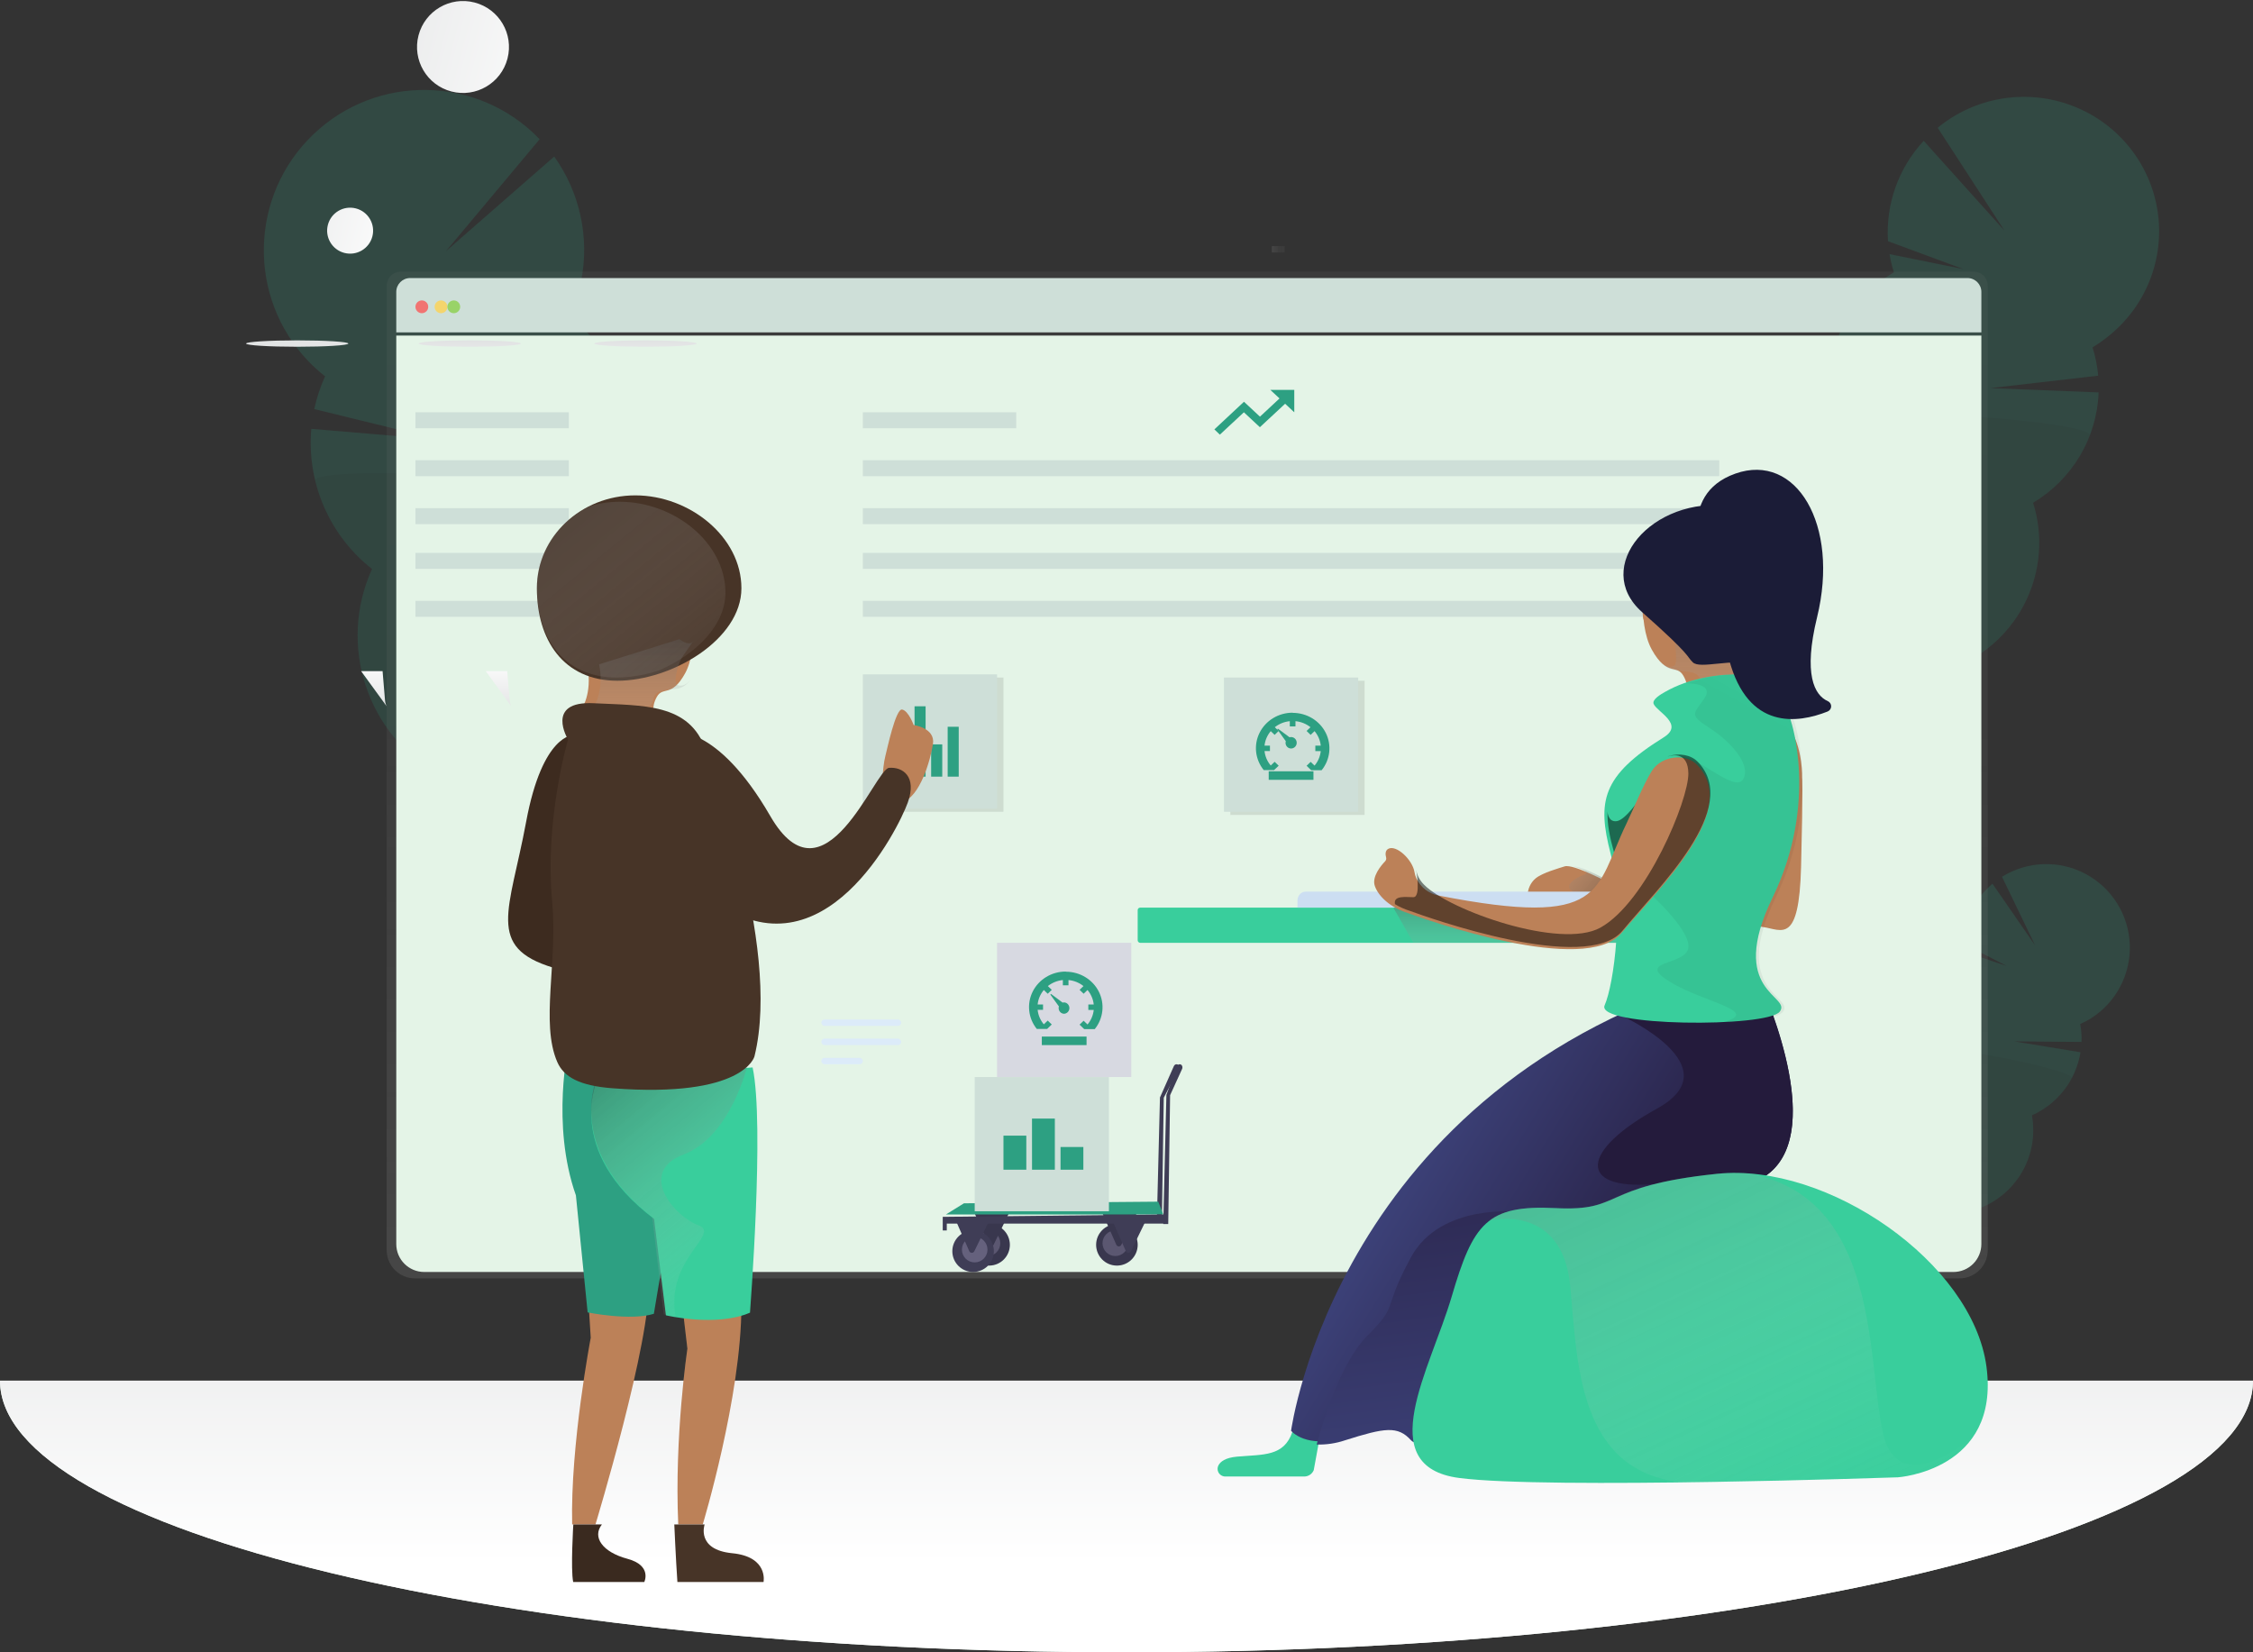 <?xml version="1.0" encoding="UTF-8"?>
<svg width="705px" height="517px" viewBox="0 0 705 517" version="1.1" xmlns="http://www.w3.org/2000/svg" xmlns:xlink="http://www.w3.org/1999/xlink">
    <rect x="0" y="0" width="705" height="517" fill="#333333" stroke="none"/>
    <!-- Generator: sketchtool 53.2 (72643) - https://sketchapp.com -->
    <title>79A5D7EF-A8D5-4E3E-A82D-5BB871062C5E</title>
    <desc>Created with sketchtool.</desc>
    <defs>
        <linearGradient x1="50%" y1="99.989%" x2="50%" y2="-3.81971151e-15%" id="linearGradient-1">
            <stop stop-color="#808080" stop-opacity="0.25" offset="0%"></stop>
            <stop stop-color="#808080" stop-opacity="0.12" offset="54%"></stop>
            <stop stop-color="#808080" stop-opacity="0.1" offset="100%"></stop>
        </linearGradient>
        <linearGradient x1="0.277%" y1="50%" x2="100%" y2="50%" id="linearGradient-2">
            <stop stop-color="#808080" stop-opacity="0.25" offset="0%"></stop>
            <stop stop-color="#808080" stop-opacity="0.12" offset="54%"></stop>
            <stop stop-color="#808080" stop-opacity="0.1" offset="100%"></stop>
        </linearGradient>
        <linearGradient x1="-87.523%" y1="-23.272%" x2="179.971%" y2="128.535%" id="linearGradient-3">
            <stop stop-color="#FFFFFF" stop-opacity="0" offset="0%"></stop>
            <stop stop-color="#000000" offset="90%"></stop>
        </linearGradient>
        <linearGradient x1="50%" y1="67.334%" x2="50%" y2="-146.795%" id="linearGradient-4">
            <stop stop-color="#FFFFFF" offset="0%"></stop>
            <stop stop-color="#D1D3D4" offset="100%"></stop>
        </linearGradient>
        <linearGradient x1="50.005%" y1="227.46%" x2="50.005%" y2="-210.603%" id="linearGradient-5">
            <stop stop-color="#FFFFFF" stop-opacity="0" offset="0%"></stop>
            <stop stop-color="#000000" offset="80%"></stop>
        </linearGradient>
        <linearGradient x1="-10.816%" y1="17.789%" x2="72.214%" y2="63.518%" id="linearGradient-6">
            <stop stop-color="#208CA3" offset="0%"></stop>
            <stop stop-color="#3C4178" offset="42%"></stop>
            <stop stop-color="#241B3C" offset="100%"></stop>
        </linearGradient>
        <linearGradient x1="64.339%" y1="190.756%" x2="37.169%" y2="-72.957%" id="linearGradient-7">
            <stop stop-color="#208CA3" offset="0%"></stop>
            <stop stop-color="#3C4178" offset="30%"></stop>
            <stop stop-color="#241B3C" offset="100%"></stop>
        </linearGradient>
        <linearGradient x1="209.825%" y1="-448.037%" x2="228.628%" y2="-288.559%" id="linearGradient-8">
            <stop stop-color="#208CA3" offset="0%"></stop>
            <stop stop-color="#3C4178" offset="30%"></stop>
            <stop stop-color="#241B3C" offset="100%"></stop>
        </linearGradient>
        <linearGradient x1="50.095%" y1="164.335%" x2="50.095%" y2="-96.429%" id="linearGradient-9">
            <stop stop-color="#FFFFFF" stop-opacity="0" offset="0%"></stop>
            <stop stop-color="#000000" offset="93%"></stop>
        </linearGradient>
        <linearGradient x1="360.644%" y1="-269.007%" x2="334.893%" y2="-290.137%" id="linearGradient-10">
            <stop stop-color="#FFFFFF" stop-opacity="0" offset="0%"></stop>
            <stop stop-color="#000000" offset="90%"></stop>
        </linearGradient>
        <linearGradient x1="113.583%" y1="-89.405%" x2="78.81%" y2="31.216%" id="linearGradient-11">
            <stop stop-color="#FFFFFF" stop-opacity="0" offset="0%"></stop>
            <stop stop-color="#000000" offset="90%"></stop>
        </linearGradient>
        <linearGradient x1="498.893%" y1="-3350.673%" x2="498.893%" y2="-3046.496%" id="linearGradient-12">
            <stop stop-color="#FFFFFF" stop-opacity="0" offset="0%"></stop>
            <stop stop-color="#000000" offset="80%"></stop>
        </linearGradient>
        <linearGradient x1="101.649%" y1="125.996%" x2="-57.639%" y2="-107.922%" id="linearGradient-13">
            <stop stop-color="#FFFFFF" stop-opacity="0" offset="11%"></stop>
            <stop stop-color="#000000" offset="100%"></stop>
        </linearGradient>
        <linearGradient x1="314.923%" y1="12.285%" x2="177.618%" y2="-73.25%" id="linearGradient-14">
            <stop stop-color="#FFFFFF" stop-opacity="0" offset="0%"></stop>
            <stop stop-color="#000000" offset="90%"></stop>
        </linearGradient>
        <linearGradient x1="20339%" y1="-2651.998%" x2="13776%" y2="-10566.599%" id="linearGradient-15">
            <stop stop-color="#FFFFFF" stop-opacity="0" offset="0%"></stop>
            <stop stop-color="#000000" offset="90%"></stop>
        </linearGradient>
        <linearGradient x1="50.017%" y1="131.935%" x2="50.017%" y2="-131.311%" id="linearGradient-16">
            <stop stop-color="#FFFFFF" offset="0%"></stop>
            <stop stop-color="#D1D3D4" offset="71%"></stop>
        </linearGradient>
        <linearGradient x1="21745.893%" y1="-127.128%" x2="21745.893%" y2="335.777%" id="linearGradient-17">
            <stop stop-color="#FFFFFF" offset="0%"></stop>
            <stop stop-color="#D1D3D4" offset="71%"></stop>
        </linearGradient>
        <linearGradient x1="642307%" y1="-1115%" x2="640807%" y2="294%" id="linearGradient-18">
            <stop stop-color="#FFFFFF" offset="0%"></stop>
            <stop stop-color="#D1D3D4" offset="71%"></stop>
        </linearGradient>
        <linearGradient x1="50.052%" y1="195.234%" x2="50.052%" y2="-87.212%" id="linearGradient-19">
            <stop stop-color="#FFFFFF" offset="0%"></stop>
            <stop stop-color="#D1D3D4" offset="87%"></stop>
        </linearGradient>
        <linearGradient x1="50%" y1="165.319%" x2="50%" y2="-231.882%" id="linearGradient-20">
            <stop stop-color="#FFFFFF" offset="0%"></stop>
            <stop stop-color="#D1D3D4" offset="71%"></stop>
        </linearGradient>
        <linearGradient x1="48782.197%" y1="357.387%" x2="48782.197%" y2="872.473%" id="linearGradient-21">
            <stop stop-color="#FFFFFF" offset="0%"></stop>
            <stop stop-color="#D1D3D4" offset="71%"></stop>
        </linearGradient>
        <linearGradient x1="35788.167%" y1="-286.049%" x2="35788.167%" y2="712.816%" id="linearGradient-22">
            <stop stop-color="#FFFFFF" offset="0%"></stop>
            <stop stop-color="#D1D3D4" offset="71%"></stop>
        </linearGradient>
        <linearGradient x1="651307%" y1="-1115%" x2="649807%" y2="294%" id="linearGradient-23">
            <stop stop-color="#FFFFFF" offset="0%"></stop>
            <stop stop-color="#D1D3D4" offset="71%"></stop>
        </linearGradient>
        <linearGradient x1="68479.538%" y1="-40.032%" x2="68479.538%" y2="242.415%" id="linearGradient-24">
            <stop stop-color="#FFFFFF" offset="0%"></stop>
            <stop stop-color="#D1D3D4" offset="87%"></stop>
        </linearGradient>
        <linearGradient x1="660307%" y1="-1115%" x2="658807%" y2="294%" id="linearGradient-25">
            <stop stop-color="#FFFFFF" offset="0%"></stop>
            <stop stop-color="#D1D3D4" offset="71%"></stop>
        </linearGradient>
        <linearGradient x1="69423.924%" y1="-40.032%" x2="69423.924%" y2="242.415%" id="linearGradient-26">
            <stop stop-color="#FFFFFF" offset="0%"></stop>
            <stop stop-color="#D1D3D4" offset="87%"></stop>
        </linearGradient>
        <linearGradient x1="50%" y1="958.667%" x2="50%" y2="-816.667%" id="linearGradient-27">
            <stop stop-color="#FFFFFF" offset="7%"></stop>
            <stop stop-color="#D1D3D4" offset="79%"></stop>
        </linearGradient>
        <linearGradient x1="50%" y1="275.441%" x2="50%" y2="-310.429%" id="linearGradient-28">
            <stop stop-color="#FFFFFF" offset="13%"></stop>
            <stop stop-color="#D1D3D4" offset="100%"></stop>
        </linearGradient>
        <linearGradient x1="50.059%" y1="272.855%" x2="50.059%" y2="-435.076%" id="linearGradient-29">
            <stop stop-color="#FFFFFF" offset="13%"></stop>
            <stop stop-color="#D1D3D4" offset="100%"></stop>
        </linearGradient>
        <linearGradient x1="50.171%" y1="59.384%" x2="48.476%" y2="-17.034%" id="linearGradient-30">
            <stop stop-color="#FFFFFF" stop-opacity="0" offset="0%"></stop>
            <stop stop-color="#000000" offset="93%"></stop>
        </linearGradient>
        <linearGradient x1="50.053%" y1="164.154%" x2="50.053%" y2="-96.448%" id="linearGradient-31">
            <stop stop-color="#FFFFFF" stop-opacity="0" offset="0%"></stop>
            <stop stop-color="#000000" offset="93%"></stop>
        </linearGradient>
        <linearGradient x1="104.914%" y1="115.63%" x2="-111.01%" y2="-129.844%" id="linearGradient-32">
            <stop stop-color="#FFFFFF" stop-opacity="0" offset="0%"></stop>
            <stop stop-color="#000000" offset="80%"></stop>
        </linearGradient>
        <linearGradient x1="27270.738%" y1="-243.38%" x2="27270.738%" y2="19.817%" id="linearGradient-33">
            <stop stop-color="#FFFFFF" offset="0%"></stop>
            <stop stop-color="#D1D3D4" offset="71%"></stop>
        </linearGradient>
        <linearGradient x1="27316.013%" y1="-272.415%" x2="27316.013%" y2="190.398%" id="linearGradient-34">
            <stop stop-color="#FFFFFF" offset="0%"></stop>
            <stop stop-color="#D1D3D4" offset="71%"></stop>
        </linearGradient>
        <linearGradient x1="44916.329%" y1="-593.054%" x2="44916.329%" y2="405.75%" id="linearGradient-35">
            <stop stop-color="#FFFFFF" offset="0%"></stop>
            <stop stop-color="#D1D3D4" offset="71%"></stop>
        </linearGradient>
        <linearGradient x1="90.161%" y1="101.282%" x2="9.169%" y2="-32.645%" id="linearGradient-36">
            <stop stop-color="#FFFFFF" stop-opacity="0" offset="0%"></stop>
            <stop stop-color="#000000" offset="100%"></stop>
        </linearGradient>
    </defs>
    <g id="Mockups" stroke="none" stroke-width="1" fill="none" fill-rule="evenodd">
        <g id="homepage" transform="translate(-551, -171)" fill-rule="nonzero">
            <g id="homepage-hero" transform="translate(551, 168)">
                <g id="Group" opacity="0.2" transform="translate(583, 273)">
                    <path d="M10.105,127.014 C9.862,127.493 9.579,127.95 9.257,128.38 C6.321,126.31 3.335,124.281 0.297,122.295 C0.365,122.168 0.424,122.032 0.501,121.897 C1.205,120.538 2.259,119.392 3.555,118.578 C5.05,117.528 6.993,117.36 8.646,118.137 C10.225,119.073 11.193,120.773 11.192,122.609 C11.232,124.149 10.857,125.67 10.105,127.014 Z" id="Path" fill="#3F3D56"></path>
                    <ellipse id="Oval" fill="#3F3D56" transform="translate(9.39, 116.775) rotate(-62.09) translate(-9.39, -116.775) " cx="9.39" cy="116.775" rx="7.146" ry="5.456"></ellipse>
                    <ellipse id="Oval" fill="#3F3D56" transform="translate(13.483, 109.056) rotate(-62.09) translate(-13.483, -109.056) " cx="13.483" cy="109.056" rx="7.146" ry="5.456"></ellipse>
                    <ellipse id="Oval" fill="#3F3D56" transform="translate(17.564, 101.333) rotate(-62.09) translate(-17.564, -101.333) " cx="17.564" cy="101.333" rx="7.146" ry="5.456"></ellipse>
                    <ellipse id="Oval" fill="#3F3D56" transform="translate(21.649, 93.611) rotate(-62.09) translate(-21.649, -93.611) " cx="21.649" cy="93.611" rx="7.146" ry="5.456"></ellipse>
                    <path d="M31.547,31.181 C31.333,30 31.2,28.806 31.148,27.608 L44.919,32.25 L31.148,25.113 C31.565,17.893 34.942,11.166 40.481,6.518 L53.819,25.808 L43.459,4.345 C51.383,-0.606 61.346,-0.953 69.595,3.435 C77.844,7.824 83.126,16.28 83.451,25.62 C83.776,34.96 79.095,43.763 71.171,48.714 C70.132,49.352 69.052,49.919 67.938,50.412 C68.277,52.261 68.414,54.142 68.345,56.022 L47.362,55.852 L68.023,59.247 C66.61,67.972 60.887,75.394 52.81,78.979 C55.24,92.397 46.954,105.43 33.774,108.919 C20.594,112.407 6.947,105.178 2.425,92.314 C-2.097,79.449 4.024,65.269 16.486,59.739 C14.345,47.867 20.593,36.069 31.615,31.172 L31.547,31.181 Z" id="Path" fill="#2DA082"></path>
                    <path d="M65.248,67.335 C62.508,72.519 58.103,76.63 52.742,79.004 C55.175,92.428 46.884,105.468 33.698,108.957 C20.512,112.446 6.859,105.211 2.339,92.339 C-2.182,79.468 3.948,65.282 16.418,59.756 C15.408,54.188 66.623,64.738 65.248,67.335 Z" id="Path" fill="#000000" opacity="0.1"></path>
                </g>
                <g id="Group" opacity="0.2" transform="translate(553, 33)">
                    <path d="M24.261,212.378 C23.946,213.19 23.563,213.974 23.116,214.722 C17.975,212.007 12.775,209.362 7.516,206.788 C7.584,206.569 7.668,206.349 7.753,206.122 C8.613,203.814 10.078,201.777 11.995,200.22 C14.472,198.238 17.466,197.496 20.147,198.534 C22.827,199.571 24.541,202.075 25.075,205.177 C25.457,207.607 25.176,210.093 24.261,212.378 L24.261,212.378 Z" id="Path" fill="#3F3D56"></path>
                    <ellipse id="Oval" fill="#3F3D56" transform="translate(22.426, 199.742) rotate(-68.839) translate(-22.426, -199.742) " cx="22.426" cy="199.742" rx="11.478" ry="8.799"></ellipse>
                    <ellipse id="Oval" fill="#3F3D56" transform="translate(26.072, 183) rotate(-69.16) translate(-26.072, -183) " cx="26.072" cy="183" rx="11.509" ry="8.824"></ellipse>
                    <ellipse id="Oval" fill="#3F3D56" transform="translate(31.101, 169.869) rotate(-69.16) translate(-31.101, -169.869) " cx="31.101" cy="169.869" rx="11.509" ry="8.824"></ellipse>
                    <ellipse id="Oval" fill="#3F3D56" transform="translate(36.138, 156.74) rotate(-69.16) translate(-36.138, -156.74) " cx="36.138" cy="156.74" rx="11.509" ry="8.824"></ellipse>
                    <path d="M39.614,55.175 C39.038,53.321 38.588,51.431 38.266,49.517 L61.322,54.18 L37.791,45.479 C37.014,33.928 41.051,22.568 48.954,14.064 L74.224,42.157 L53.323,9.974 C65.06,0.311 81.119,-2.332 95.363,3.056 C109.608,8.445 119.836,21.031 122.14,36.005 C124.443,50.98 118.466,66.029 106.493,75.402 C105.001,76.598 103.432,77.694 101.793,78.682 C102.702,81.566 103.293,84.54 103.558,87.551 L69.83,91.438 L103.693,92.787 C103.165,107.002 95.449,119.989 83.182,127.314 C89.754,148.248 79.039,170.687 58.567,178.863 C38.095,187.04 14.738,178.209 4.909,158.576 C-4.92,138.943 2.078,115.099 20.986,103.799 C15.164,85.254 22.878,65.159 39.648,55.183 L39.614,55.175 Z" id="Path" fill="#2DA082"></path>
                    <path d="M100.945,106.235 C97.566,115.056 91.289,122.484 83.131,127.314 C89.703,148.248 78.988,170.687 58.516,178.863 C38.044,187.04 14.687,178.209 4.858,158.576 C-4.971,138.943 2.028,115.099 20.935,103.799 C18.263,95.089 102.641,101.792 100.945,106.235 Z" id="Path" fill="#000000" opacity="0.1"></path>
                </g>
                <g id="Group" opacity="0.2" transform="translate(82, 31)">
                    <path d="M91.1,259.364 C91.36,260.37 91.699,261.354 92.114,262.307 C98.554,259.837 105.062,257.467 111.637,255.195 C111.578,254.924 111.527,254.653 111.451,254.349 C110.788,251.492 109.373,248.864 107.352,246.738 C104.724,244.04 101.318,242.713 98.056,243.516 C94.793,244.319 92.368,247.076 91.294,250.662 C90.451,253.493 90.384,256.498 91.1,259.364 Z" id="Path" fill="#3F3D56"></path>
                    <ellipse id="Oval" fill="#3F3D56" transform="translate(97.32, 240.581) rotate(-13.72) translate(-97.32, -240.581) " cx="97.32" cy="240.581" rx="10.472" ry="13.708"></ellipse>
                    <ellipse id="Oval" fill="#3F3D56" transform="translate(93.346, 224.306) rotate(-13.72) translate(-93.346, -224.306) " cx="93.346" cy="224.306" rx="10.472" ry="13.708"></ellipse>
                    <ellipse id="Oval" fill="#3F3D56" transform="translate(89.381, 208.02) rotate(-13.72) translate(-89.381, -208.02) " cx="89.381" cy="208.02" rx="10.472" ry="13.708"></ellipse>
                    <ellipse id="Oval" fill="#3F3D56" transform="translate(85.416, 191.744) rotate(-13.72) translate(-85.416, -191.744) " cx="85.416" cy="191.744" rx="10.472" ry="13.708"></ellipse>
                    <path d="M96.281,71.035 C97.244,68.928 98.057,66.755 98.715,64.532 L70.926,66.663 L99.873,59.822 C102.516,46.263 99.459,32.213 91.421,20.981 L57.555,50.579 L86.866,15.56 C67.684,-4.427 35.941,-5.071 15.965,14.123 C-4.01,33.316 -4.654,65.078 14.528,85.065 C16.15,86.745 17.883,88.313 19.718,89.758 C18.226,93.04 17.093,96.474 16.337,99.999 L55.417,109.564 L15.407,106.181 C13.938,123.073 21.087,139.566 34.415,150.037 C23.578,173.855 32.857,202.007 55.729,214.701 C78.601,227.396 107.382,220.368 121.839,198.558 C136.295,176.749 131.571,147.485 110.987,131.339 C120.586,110.246 114.497,85.319 96.255,71.035 L96.281,71.035 Z" id="Path" fill="#2DA082"></path>
                    <path d="M16.633,122.435 C19.28,133.367 25.533,143.089 34.381,150.028 C23.544,173.846 32.823,201.999 55.695,214.693 C78.567,227.387 107.348,220.359 121.805,198.55 C136.262,176.741 131.537,147.476 110.953,131.331 C115.491,121.428 15.306,116.955 16.633,122.435 Z" id="Path" fill="#000000" opacity="0.1"></path>
                </g>
                <path d="M617.612,88 L125.38,88 C124.216,88.002 123.101,88.467 122.279,89.293 C121.458,90.119 120.998,91.237 121,92.403 L121,92.403 L121,394.118 C120.996,396.469 121.924,398.726 123.581,400.392 C125.238,402.057 127.488,402.996 129.836,403 L613.156,403 C618.046,402.991 622.005,399.016 622,394.118 L622,394.118 L622,92.403 C622.002,91.236 621.541,90.116 620.718,89.29 C619.895,88.464 618.777,88 617.612,88 L617.612,88 Z" id="Path" fill="url(#linearGradient-1)"></path>
                <path d="M620,108 L620,392.26 C620.002,394.577 619.082,396.8 617.442,398.44 C615.802,400.079 613.577,401 611.257,401 L132.752,401 C127.918,401 124,397.087 124,392.26 L124,392.26 L124,108 L620,108 Z" id="Path" fill="#E4F4E7"></path>
                <path d="M620,94.339 L620,107 L124,107 L124,94.339 C124,91.942 125.942,90 128.338,90 L615.662,90 C618.058,90 620,91.942 620,94.339 L620,94.339 Z" id="Path" fill="#CEDFD8"></path>
                <circle id="Oval" fill="#FA5959" opacity="0.8" cx="132" cy="99" r="2"></circle>
                <circle id="Oval" fill="#FED253" opacity="0.8" cx="138" cy="99" r="2"></circle>
                <circle id="Oval" fill="#8CCF4D" opacity="0.8" cx="142" cy="99" r="2"></circle>
                <rect id="Rectangle" fill="#CEDFD8" x="270" y="132" width="48" height="5"></rect>
                <rect id="Rectangle" fill="#CEDFD8" x="270" y="147" width="268" height="5"></rect>
                <rect id="Rectangle" fill="#CEDFD8" x="270" y="162" width="268" height="5"></rect>
                <rect id="Rectangle" fill="#CEDFD8" x="270" y="176" width="268" height="5"></rect>
                <rect id="Rectangle" fill="#CEDFD8" x="270" y="191" width="268" height="5"></rect>
                <rect id="Rectangle" fill="#CEDFD8" x="130" y="132" width="48" height="5"></rect>
                <rect id="Rectangle" fill="#CEDFD8" x="130" y="147" width="48" height="5"></rect>
                <rect id="Rectangle" fill="#CEDFD8" x="130" y="162" width="48" height="5"></rect>
                <rect id="Rectangle" fill="#CEDFD8" x="130" y="176" width="48" height="5"></rect>
                <rect id="Rectangle" fill="#CEDFD8" x="130" y="191" width="48" height="5"></rect>
                <rect id="Rectangle" fill="url(#linearGradient-2)" x="398" y="80" width="4" height="2"></rect>
                <path d="M368.984,336.827 C368.956,336.507 368.779,336.225 368.513,336.077 C368.054,335.87 367.524,336.094 367.32,336.583 L367.32,336.583 L362.973,346.391 L362,385 L363.569,385 L364.158,346.475 L368.913,337.417 C368.995,337.233 369.02,337.027 368.984,336.827 Z" id="Path" fill="#3F3D56"></path>
                <circle id="Oval" fill="#3F3D56" cx="349.5" cy="392.5" r="6.5"></circle>
                <circle id="Oval" fill="#000000" opacity="0.1" cx="349.5" cy="392.5" r="6.5"></circle>
                <circle id="Oval" fill="#65617D" cx="349" cy="392" r="4"></circle>
                <circle id="Oval" fill="#000000" opacity="0.1" cx="349" cy="392" r="4"></circle>
                <path d="M345,382.666 L349.326,392.507 C349.528,392.916 350.005,393.104 350.429,392.942 C350.615,392.863 350.766,392.717 350.853,392.534 L356,382 L345,382.666 Z" id="Path" fill="#3F3D56"></path>
                <path d="M345,382.666 L349.326,392.507 C349.528,392.916 350.005,393.104 350.429,392.942 C350.615,392.863 350.766,392.717 350.853,392.534 L356,382 L345,382.666 Z" id="Path" fill="#000000" opacity="0.1"></path>
                <circle id="Oval" fill="#3F3D56" cx="309.5" cy="392.5" r="6.5"></circle>
                <circle id="Oval" fill="#000000" opacity="0.1" cx="309.5" cy="392.5" r="6.5"></circle>
                <circle id="Oval" fill="#65617D" cx="309" cy="392" r="4"></circle>
                <circle id="Oval" fill="#000000" opacity="0.1" cx="309" cy="392" r="4"></circle>
                <path d="M305,382.665 L309.386,392.493 C309.473,392.699 309.638,392.861 309.844,392.943 C310.05,393.024 310.28,393.019 310.482,392.927 C310.661,392.842 310.807,392.698 310.895,392.519 L316,382 L305,382.665 Z" id="Path" fill="#3F3D56"></path>
                <path d="M305,382.665 L309.386,392.493 C309.473,392.699 309.638,392.861 309.844,392.943 C310.05,393.024 310.28,393.019 310.482,392.927 C310.661,392.842 310.807,392.698 310.895,392.519 L316,382 L305,382.665 Z" id="Path" fill="#000000" opacity="0.1"></path>
                <path d="M369.982,336.831 C369.951,336.51 369.772,336.226 369.506,336.079 C369.052,335.868 368.525,336.094 368.328,336.586 L368.328,336.586 L364.99,345.577 L364,386 L365.56,386 L366.145,345.687 L369.919,337.423 C369.998,337.238 370.02,337.031 369.982,336.831 Z" id="Path" fill="#3F3D56"></path>
                <polygon id="Path" fill="#2DA082" points="296 383 301.637 379.511 362.434 379 364 383"></polygon>
                <polygon id="Path" fill="#3F3D56" points="295 388 295 383.748 365 383 364.932 385.869 296.264 385.869 296.264 388"></polygon>
                <circle id="Oval" fill="#3F3D56" cx="304.5" cy="394.5" r="6.5"></circle>
                <circle id="Oval" fill="#65617D" cx="305" cy="394" r="4"></circle>
                <path d="M299,384.686 L303.329,394.556 C303.487,394.831 303.779,395 304.094,395 C304.409,395 304.7,394.831 304.858,394.556 L310,384 L299,384.686 Z" id="Path" fill="#3F3D56"></path>
                <path d="M348,384.686 L352.329,394.556 C352.487,394.831 352.779,395 353.094,395 C353.409,395 353.7,394.831 353.858,394.556 L359,384 L348,384.686 Z" id="Path" fill="#3F3D56"></path>
                <rect id="Rectangle" fill="#CEDFD8" x="305" y="340" width="42" height="42"></rect>
                <path d="M314,358.33 L321.15,358.33 L321.15,369 L314,369 L314,358.33 Z M322.929,353 L330.079,353 L330.079,369 L322.938,369 L322.929,353 Z M331.858,361.89 L339,361.89 L339,369 L331.858,369 L331.858,361.89 Z" id="Shape" fill="#2DA082"></path>
                <rect id="Rectangle" fill="#D7D9E1" x="312" y="298" width="42" height="42"></rect>
                <path d="M326,327.329 L340,327.329 L340,330 L326,330 L326,327.329 Z M333,320.204 C333.918,320.139 334.631,319.362 334.631,318.425 C334.631,317.487 333.918,316.71 333,316.645 C332.831,316.644 332.662,316.664 332.497,316.705 L328.884,314 L328.666,314.196 L331.349,317.908 C331.292,318.073 331.263,318.246 331.265,318.42 C331.262,318.891 331.444,319.343 331.769,319.678 C332.095,320.012 332.538,320.201 333,320.204 L333,320.204 Z" id="Shape" fill="#2DA082"></path>
                <path d="M333.466,307 C329.083,306.998 325.083,309.42 323.161,313.238 C321.239,317.057 321.732,321.603 324.431,324.951 L327.676,324.951 L327.888,324.738 L329.113,323.558 L327.854,322.337 L326.628,323.509 C325.537,322.213 324.863,320.635 324.693,318.97 L326.383,318.97 L326.383,317.307 L324.693,317.307 C324.863,315.642 325.537,314.063 326.628,312.768 L327.854,313.939 L329.113,312.719 L327.896,311.539 C329.234,310.477 330.866,309.821 332.587,309.655 L332.587,311.293 L334.345,311.293 L334.345,309.655 C336.067,309.817 337.7,310.473 339.036,311.539 L337.819,312.719 L339.087,313.939 L340.304,312.768 C341.395,314.065 342.071,315.642 342.248,317.307 L340.558,317.307 L340.558,319.019 L342.248,319.019 C342.071,320.683 341.395,322.261 340.304,323.558 L339.087,322.386 L337.819,323.607 L339.036,324.787 L339.264,325 L342.569,325 C345.268,321.652 345.761,317.106 343.839,313.287 C341.917,309.469 337.917,307.047 333.534,307.049 L333.466,307 Z" id="Path" fill="#2DA082"></path>
                <path d="M504,279.499 C504,279.499 492.318,273.186 489.59,274.088 C487.97,274.62 482.649,276.072 480.518,277.84 C478.922,279.175 477.992,281.23 478,283.404 L478,283.404 L501.079,285" id="Path" fill="#BC8158"></path>
                <path d="M493.662,282.665 C488.123,280.726 492.475,277.841 495.505,276.786 C498.536,275.731 492.079,274 492.079,274 L494.057,274.37 C498.219,275.605 505,279.482 505,279.482 L502.231,285 L497.127,284.63 C496.073,283.766 494.902,283.103 493.662,282.665 Z" id="Path" fill="url(#linearGradient-3)" opacity="0.49"></path>
                <path d="M505,281.424 C505,281.424 545.871,292.215 551.752,293.078 C557.633,293.941 562.956,298.605 563.582,274.282 C564.258,248.044 563.911,246.335 563.911,246.335 C563.911,246.335 565.06,212.16 532.554,230.316" id="Path" fill="#BC8158"></path>
                <path d="M705,435 C705,481.951 547.186,520 352.5,520 C157.814,520 0,481.951 0,435 L705,435 Z" id="Path" fill="#DFF0E3"></path>
                <path d="M705,435 C705,481.951 547.186,520 352.5,520 C157.814,520 0,481.951 0,435 L705,435 Z" id="Path" fill="url(#linearGradient-4)" style="mix-blend-mode: multiply;"></path>
                <rect id="Rectangle" fill="#39CE9C" x="356" y="287" width="156" height="11" rx="0.76"></rect>
                <path d="M501,282 L408.476,282 C407.819,282 407.19,282.297 406.725,282.826 C406.261,283.355 406,284.072 406,284.82 L406,287 L501,287 L501,282 Z" id="Path" fill="#CCDEF2"></path>
                <path d="M520,287.638 L520,295.777 L519.361,298 L442.26,298 L436,287 L519.361,287 C519.714,287 520,287.286 520,287.638 L520,287.638 Z" id="Path" fill="url(#linearGradient-5)" opacity="0.49"></path>
                <path d="M413,452.567 L411.089,463.012 C410.588,464.215 409.401,465.001 408.084,465 L383.454,465 C382.81,465.006 382.189,464.76 381.729,464.314 C381.269,463.869 381.007,463.261 381,462.624 C380.999,462.268 381.076,461.916 381.225,461.593 C381.851,460.314 383.437,459.118 387.068,458.78 C395.414,458.054 401.766,458.78 404.42,451" id="Path" fill="#39CE9C"></path>
                <path d="M469.09,382.574 C469.09,382.574 530.695,385.195 552.259,371.02 C573.823,356.844 548.699,306 548.699,306 L540.395,307.964 C418.478,342.517 404,450.686 404,450.686 C404,450.686 408.753,456.586 421.158,452.642 C433.564,448.697 437.648,448.04 441.733,452.642 C445.817,457.243 461.327,438.576 461.327,438.576" id="Path" fill="url(#linearGradient-6)"></path>
                <path d="M427.868,420.959 C438.051,410.71 432.111,413.857 441.446,396.515 C450.78,379.173 475.678,382.203 475.678,382.203 L476,383.974 C471.655,383.924 469.033,383.815 469.033,383.815 L461.243,439.653 C461.243,439.653 445.689,458.262 441.539,453.662 C437.39,449.062 433.333,449.726 420.893,453.662 C418.033,454.63 415.021,455.079 412,454.989 C413.774,448.391 419.459,429.378 427.868,420.959 Z" id="Path" fill="url(#linearGradient-7)"></path>
                <path d="M506.816,320.508 L506.9,320.508 L549.794,308 C554.216,317.81 571.107,358.591 552.311,371.065 C547.797,374.067 541.512,376.317 534.405,378 C529.128,374.718 522.974,373.161 516.784,373.543 C493.777,375.235 494.481,363.082 518.538,349.863 C542.368,336.704 507.655,320.889 506.816,320.508 Z" id="Path" fill="url(#linearGradient-8)"></path>
                <path d="M515.39,180 C515.39,180 513.081,194.494 514.415,197.121 C515.749,199.747 519,202 519,202" id="Path" fill="#BC8158"></path>
                <path d="M514.696,181.024 C514.696,181.024 512.111,197.769 516.903,206.32 C521.694,214.872 524.598,210.642 526.779,214.48 C528.959,218.319 527.589,221 527.589,221 L553.735,219.709 C553.735,219.709 549.995,215.871 550.46,207.286 C550.926,198.701 562.146,170.024 542.049,166.635 C521.953,163.246 515.308,174.196 514.696,181.024 Z" id="Path" fill="#BC8158"></path>
                <path d="M532.347,216.503 C531.489,212.342 527.706,213.487 523.545,212.628 L523.451,212.628 C522.198,212.275 520.748,211.618 519.032,209.318 C520.156,211.003 522.335,212.359 524.034,211.188 C525.269,210.346 523.674,198.639 522.249,196.651 C521.829,196.053 518.646,190.958 519.032,190.335 C520.216,188.414 523.047,195.388 523.047,195.388 L551.22,204.088 C550.988,205.245 550.827,206.415 550.74,207.592 C550.277,216.275 554,220.158 554,220.158 L536.379,221 C534.552,219.922 532.75,218.406 532.347,216.503 Z" id="Path" fill="url(#linearGradient-9)" opacity="0.49"></path>
                <path d="M560.413,228.617 C560.413,228.617 569.084,254.16 554.675,283.828 C540.267,313.497 560.744,314.473 556.93,319.524 C553.116,324.576 499.151,324.29 502.118,317.554 C505.084,310.819 508.22,286.405 503.983,270.08 C499.745,253.756 501.219,245.758 520.578,233.728 C527.172,229.636 518.561,225.78 517.467,223.288 C516.849,221.882 519.705,220.232 521.053,219.475 C536.376,210.753 557.566,214.373 557.82,217.277 C558.159,221.116 560.422,228.617 560.422,228.617" id="Path" fill="#39CE9C"></path>
                <path d="M505.919,259.929 C508.714,259.515 513,253 513,253 L508.632,279 L506.715,278.386 C506.392,275.499 505.845,272.637 505.078,269.822 C503.686,264.842 502.872,260.693 503.017,256.917 C503.026,257.183 503.234,260.328 505.919,259.929 Z" id="Path" fill="url(#linearGradient-10)" opacity="0.49"></path>
                <path d="M522.505,310.19 C511.837,303.59 526.49,305.133 528.197,300.076 C529.904,295.019 517,283.271 517,283.271 C517,283.271 519.953,241.089 525.082,239.757 C530.211,238.426 542.722,251.337 545.428,246.854 C548.133,242.37 541.587,235.054 535.016,230.84 C528.445,226.626 529.895,226.483 533.309,221.528 C536.723,216.572 527.685,216.833 527.531,216.842 L527.531,216.842 L532.985,215.266 C545.872,212.375 558.588,215.038 558.775,217.271 C559.117,221.115 561.396,228.624 561.396,228.624 C561.396,228.624 570.126,254.194 555.618,283.894 C541.109,313.594 561.728,314.572 557.888,319.629 C556.48,321.483 548.287,322.621 538.626,323 C552.042,319.477 533.045,316.713 522.505,310.19 Z" id="Path" fill="url(#linearGradient-11)" opacity="0.05"></path>
                <path d="M541.927,435 C541.927,435 547.935,444.812 548.668,450.444 C548.931,452.4 549.038,454.374 548.988,456.347 C548.933,458.384 547.228,460.005 545.146,460 L518.618,460 C518.618,460 515.29,451.895 524.079,448.943 C532.868,445.991 533.997,440.277 529.405,435" id="Path" fill="#70462A"></path>
                <path d="M433.397,272.526 C433.727,272.2 433.857,271.724 433.737,271.277 C433.516,270.483 433.363,269.2 434.375,268.618 C436.874,267.183 442.026,271.994 442.629,275.936 C442.734,276.564 442.917,277.176 443.174,277.759 C444.474,280.622 447.109,282.667 450.221,283.229 C502.836,293.484 498.858,281.54 508.881,260.827 C511.1,256.244 514.279,248.361 516.872,244.242 C519.975,239.304 527.558,238.739 530.985,242.225 C545.063,256.573 518.462,281.599 507.419,294.91 C496.137,308.508 446.285,290.791 440.53,288.69 C435.182,287.001 431.391,283.575 430.217,280.249 C429.18,277.354 432.122,273.86 433.397,272.526 Z" id="Path" fill="#BC8158"></path>
                <path d="M477,382.35 L514.666,380.304 C517.62,380.449 520.543,379.641 523,378 L523,378 C502.191,397.602 477.009,382.342 477.009,382.342 L477,382.35 Z" id="Path" fill="url(#linearGradient-12)" opacity="0.49"></path>
                <path d="M549.249,210.743 C549.249,210.743 551.551,211.27 551.693,209.067 C551.835,206.864 556.062,203.145 559.929,197.34 C562.808,193.009 566.524,164.578 541.658,161.319 C516.791,158.06 498.009,180.51 513.82,194.517 C529.63,208.523 527.488,208.07 529.722,210.248 C531.957,212.426 541.716,209 549.249,210.743 Z" id="Path" fill="#1B1C37"></path>
                <path d="M533.212,179.421 C533.212,179.421 524.045,157.886 543.034,151.185 C562.023,144.485 575.688,167.1 568.592,196.14 C564.23,213.989 567.74,220.522 571.94,222.374 C572.599,222.668 573.016,223.32 573,224.032 C572.983,224.743 572.535,225.377 571.863,225.64 C562.594,229.317 547.021,231.604 541.058,209.374 C532.334,176.883 533.212,179.421 533.212,179.421 Z" id="Path" fill="#1B1C37"></path>
                <path d="M593.873,465.246 C593.873,465.246 625.933,463.135 621.597,430.619 C617.261,398.102 571.874,366.684 537.305,370.282 C500.186,374.15 508.302,382.106 486.791,381.017 C465.28,379.927 460.97,385.856 454.268,408.66 C447.567,431.463 429.154,461.868 456.634,465.458 C484.114,469.047 593.873,465.246 593.873,465.246 Z" id="Path" fill="#39CE9C"></path>
                <path d="M466,384.92 C470.516,381.536 476.739,380.547 486.562,381.037 C508.016,382.112 499.909,374.16 537.022,370.286 C540.825,369.905 544.656,369.905 548.459,370.286 C549.586,370.624 550.738,370.962 551.924,371.301 C588.532,381.68 584.277,431.133 589.323,451.858 C594.369,472.583 617,452.78 617,452.78 C609.027,464.369 593.528,465.393 593.528,465.393 C593.528,465.393 582.191,465.79 565.901,466.239 C556.608,465.858 547.299,466.061 538.031,466.848 L528.242,467 C493.509,464.657 493.677,429.509 491.347,405.366 C488.791,379.117 466,384.92 466,384.92 Z" id="Path" fill="url(#linearGradient-13)" opacity="0.49"></path>
                <g id="Group" opacity="0.49" transform="translate(436, 239)">
                    <path d="M7.686,38.032 C8.041,38.843 8.516,39.597 9.093,40.268 L9.093,40.268 C9.212,40.413 9.364,40.557 9.5,40.701 L9.653,40.862 C17.525,48.842 52.339,61.195 64.805,54.248 C79.136,46.292 92.458,14.284 92.314,5.956 C92.203,-0.644 87.653,0.127 85.771,0.729 L86.212,0.559 C89.441,-0.432 93.11,0.169 95.203,2.321 C109.237,16.724 82.72,41.844 71.712,55.205 C60.466,68.854 10.771,51.071 5.034,48.961 C3.448,48.463 1.928,47.775 0.508,46.911 C-0.085,44.005 4.237,44.767 6.297,44.725 C8.695,44.666 7.144,36.159 7.144,36.159 C7.244,36.804 7.426,37.433 7.686,38.032 Z" id="Path" fill="url(#linearGradient-14)"></path>
                    <path d="M85.042,1.017 C85.288,0.915 85.534,0.822 85.788,0.737 L85.008,1.034 L85.042,1.017 Z" id="Path" fill="url(#linearGradient-15)"></path>
                </g>
                <rect id="Rectangle" fill="#000000" opacity="0.1" x="272" y="215" width="42" height="42"></rect>
                <rect id="Rectangle" fill="#CEDFD8" x="270" y="214" width="42" height="42"></rect>
                <path d="M286.178,224 L289.636,224 L289.636,246 L286.178,246 L286.178,224 Z M281,239.58 L284.449,239.58 L284.449,246 L281,246 L281,239.58 Z M291.364,235.909 L294.847,235.909 L294.847,246 L291.373,246 L291.364,235.909 Z M296.542,230.411 L300,230.411 L300,246 L296.542,246 L296.542,230.411 Z" id="Shape" fill="#2DA082"></path>
                <rect id="Rectangle" fill="#000000" opacity="0.1" x="385" y="216" width="42" height="42"></rect>
                <rect id="Rectangle" fill="#CEDFD8" x="383" y="215" width="42" height="42"></rect>
                <path d="M397,244.329 L411,244.329 L411,247 L397,247 L397,244.329 Z M404,237.204 C404.972,237.204 405.76,236.401 405.76,235.412 C405.76,234.422 404.972,233.62 404,233.62 C403.831,233.618 403.662,233.638 403.497,233.679 L399.884,231 L399.666,231.196 L402.34,234.908 C402.29,235.074 402.264,235.247 402.265,235.42 C402.26,235.892 402.441,236.345 402.767,236.68 C403.093,237.015 403.537,237.204 404,237.204 L404,237.204 Z" id="Shape" fill="#2DA082"></path>
                <path d="M404.492,226 C400.099,225.998 396.09,228.42 394.163,232.238 C392.237,236.057 392.731,240.603 395.436,243.951 L398.681,243.951 L398.901,243.738 L400.121,242.583 L398.858,241.362 L397.639,242.533 C396.542,241.239 395.864,239.66 395.69,237.995 L397.384,237.995 L397.384,236.307 L395.69,236.307 C395.864,234.641 396.542,233.063 397.639,231.768 L398.858,232.939 L400.121,231.719 L398.909,230.539 C400.248,229.478 401.88,228.823 403.602,228.655 L403.602,230.293 L405.372,230.293 L405.372,228.655 C407.097,228.821 408.733,229.476 410.074,230.539 L408.854,231.719 L410.125,232.939 L411.344,231.768 C412.439,233.063 413.113,234.642 413.284,236.307 L411.59,236.307 L411.59,238.019 L413.284,238.019 C413.113,239.684 412.439,241.263 411.344,242.558 L410.125,241.386 L408.854,242.607 L410.074,243.787 L410.303,244 L413.564,244 C416.269,240.652 416.763,236.106 414.837,232.287 C412.91,228.469 408.901,226.047 404.508,226.049 L404.492,226 Z" id="Path" fill="#2DA082"></path>
                <polygon id="Path" fill="#2DA082" points="397.507 125 400.379 127.672 394.266 133.368 389.259 128.709 380 137.357 381.715 139 389.234 132.004 394.24 136.671 402.136 129.332 405 132.004 405 125"></polygon>
                <path d="M194.325,222.903 L195.11,214 L201.865,214 L202.65,222.903 C202.869,225.399 204.947,227.313 207.437,227.312 L207.547,227.312 C208.461,227.307 209.339,227.67 209.988,228.319 C210.636,228.967 211,229.849 211,230.769 L211,230.769 L211,260.333 C211,261.806 209.813,263 208.349,263 L188.651,263 C187.189,262.995 186.005,261.804 186,260.333 L186,260.333 L186,230.769 C186,228.855 187.542,227.303 189.445,227.303 L189.563,227.303 C192.042,227.296 194.107,225.388 194.325,222.903 L194.325,222.903 Z" id="Path" fill="url(#linearGradient-16)"></path>
                <path d="M188.331,222.901 L189.115,214 L195.86,214 L196.644,222.901 C196.863,225.397 198.938,227.31 201.425,227.31 L201.56,227.31 C202.473,227.307 203.349,227.672 203.995,228.322 C204.641,228.972 205.002,229.855 205,230.775 L205,230.775 L205,260.333 C205,261.806 203.815,263 202.352,263 L182.648,263 C181.187,262.995 180.005,261.804 180,260.333 L180,260.333 L180,230.775 C180,228.861 181.54,227.31 183.44,227.31 L183.55,227.31 C186.037,227.31 188.112,225.397 188.331,222.901 Z" id="Path" fill="url(#linearGradient-17)"></path>
                <polygon id="Path" fill="url(#linearGradient-18)" points="198.51 226.5 198.51 226.51 198.49 226.49"></polygon>
                <path d="M197.48,222.156 C197.538,222.8 197.715,223.426 198,224 L190,213 L196.716,213 L197.48,222.156 Z" id="Path" fill="url(#linearGradient-19)"></path>
                <rect id="Rectangle" fill="url(#linearGradient-20)" x="187" y="209" width="17" height="6" rx="1.49"></rect>
                <rect id="Rectangle" fill="url(#linearGradient-21)" x="187" y="209" width="11" height="6" rx="1.49"></rect>
                <rect id="Rectangle" fill="url(#linearGradient-22)" x="185" y="233" width="16" height="23" rx="2.43"></rect>
                <polygon id="Path" fill="url(#linearGradient-23)" points="160.51 226.5 160.51 226.51 160.49 226.49"></polygon>
                <path d="M159.48,222.156 C159.538,222.8 159.715,223.426 160,224 L152,213 L158.716,213 L159.48,222.156 Z" id="Path" fill="url(#linearGradient-24)"></path>
                <polygon id="Path" fill="url(#linearGradient-25)" points="121.51 226.5 121.51 226.51 121.49 226.49"></polygon>
                <path d="M120.48,222.156 C120.538,222.8 120.715,223.426 121,224 L113,213 L119.716,213 L120.48,222.156 Z" id="Path" fill="url(#linearGradient-26)"></path>
                <ellipse id="Oval" fill="url(#linearGradient-27)" cx="202" cy="110.5" rx="16" ry="1"></ellipse>
                <ellipse id="Oval" fill="url(#linearGradient-27)" cx="147" cy="110.5" rx="16" ry="1"></ellipse>
                <ellipse id="Oval" fill="url(#linearGradient-27)" cx="93" cy="110.5" rx="16" ry="1"></ellipse>
                <ellipse id="Oval" fill="url(#linearGradient-28)" transform="translate(144.881, 17.705) rotate(-75.37) translate(-144.881, -17.705) " cx="144.881" cy="17.705" rx="14.385" ry="14.386"></ellipse>
                <ellipse id="Oval" fill="url(#linearGradient-29)" transform="translate(109.559, 75.174) rotate(-75.37) translate(-109.559, -75.174) " cx="109.559" cy="75.174" rx="7.192" ry="7.193"></ellipse>
                <rect id="Rectangle" fill="#DCEBF9" x="257" y="322" width="25" height="2" rx="1"></rect>
                <rect id="Rectangle" fill="#DCEBF9" x="257" y="328" width="25" height="2" rx="1"></rect>
                <rect id="Rectangle" fill="#DCEBF9" x="257" y="334" width="13" height="2" rx="1"></rect>
                <path d="M276,251.204 C276,251.204 276,243.462 277.057,239.496 C277.539,237.672 280.288,224.597 282.293,225.01 C284.298,225.422 285.905,229.87 285.905,229.87 C285.905,229.87 292.731,230.73 291.936,235.814 C291.14,240.898 287.892,252.366 282.301,254" id="Path" fill="#BC8158"></path>
                <path d="M216.388,190.664 C216.388,190.664 218.678,205.886 214.399,213.651 C210.12,221.416 207.471,217.58 205.524,221.074 C203.578,224.568 204.795,227 204.795,227 L181.249,225.83 C181.249,225.83 184.619,222.344 184.199,214.52 C183.779,206.697 173.652,180.684 191.762,177.583 C209.871,174.482 215.848,184.471 216.388,190.664 Z" id="Path" fill="#BC8158"></path>
                <path d="M232,187.06 C232,203.108 210.171,216 193.191,216 C176.212,216 168,203.1 168,187.06 C168,171.02 181.78,158 198.794,158 C215.808,158 232,171.003 232,187.06 Z" id="Path" fill="#473427"></path>
                <path d="M184.17,410.668 L184.85,421.584 C184.85,421.584 178.43,455.135 179.041,480 L186.33,480 C186.33,480 203.989,421.789 202.956,404" id="Path" fill="#BC8158"></path>
                <path d="M226.079,410.994 L213.337,410 L215.113,424.999 C215.113,424.999 210.985,452.394 212.236,480 L214.279,480 C214.137,465.742 220.183,437.361 222.043,431.21 C224.028,424.469 231.333,415.646 232,414.837 L232,414.736 L226.079,410.994 Z" id="Path" fill="url(#linearGradient-30)" opacity="0.49"></path>
                <path d="M204.379,221.932 C205.224,218.206 208.518,219.223 212.227,218.464 L212.278,218.464 C213.912,217.975 215.312,216.922 216.223,215.496 C215.218,217.005 213.275,218.214 211.762,217.163 C210.664,216.405 212.252,210.303 213.52,208.535 C213.891,208.01 217.879,202.25 216.823,203.709 C215.648,205.376 212.599,203 212.599,203 L187.475,210.861 C187.678,211.897 187.822,212.944 187.906,213.996 C188.32,221.773 185,225.283 185,225.283 L200.713,226 C202.411,225 204.024,223.599 204.379,221.932 Z" id="Path" fill="url(#linearGradient-31)" opacity="0.49"></path>
                <path d="M193.959,160 C190.828,159.998 187.715,160.445 184.716,161.328 C174.802,166.029 168,175.608 168,186.673 C168,202.382 176.129,215 193.049,215 C197.585,214.941 202.083,214.172 206.373,212.72 C217.613,207.776 227,198.766 227,188.452 C226.991,172.727 210.862,160 193.959,160 Z" id="Path" fill="url(#linearGradient-32)" opacity="0.49"></path>
                <path d="M196.342,490.747 C188.495,488.651 185.234,483.929 188.347,480 L179.401,480 C179.401,480 178.529,494.003 179.357,498 L201.608,498 C201.608,498 204.137,492.844 196.342,490.747 Z" id="Path" fill="#3A2A1F"></path>
                <path d="M195.667,250.91 L196.294,244 L201.697,244 L202.325,250.91 C202.497,252.845 204.159,254.33 206.15,254.328 L206.235,254.328 C206.967,254.323 207.67,254.604 208.189,255.107 C208.708,255.61 209,256.295 209,257.009 L209,257.009 L209,279.931 C209,281.074 208.051,282 206.88,282 L191.12,282 C189.949,282 189,281.074 189,279.931 L189,279.931 L189,257.05 C189,255.565 190.234,254.361 191.757,254.361 L191.85,254.361 C193.847,254.35 195.504,252.852 195.667,250.91 Z" id="Path" fill="url(#linearGradient-33)"></path>
                <path d="M190.675,250.908 L191.303,244 L196.697,244 L197.325,250.908 C197.505,252.843 199.167,254.325 201.159,254.325 L201.243,254.325 C202.766,254.325 204,255.529 204,257.014 L204,257.014 L204,279.932 C204,281.074 203.051,282 201.88,282 L186.12,282 C184.949,282 184,281.074 184,279.932 L184,279.932 L184,257.047 C183.998,256.333 184.287,255.648 184.805,255.143 C185.322,254.639 186.025,254.356 186.757,254.358 L186.841,254.358 C188.845,254.356 190.512,252.856 190.675,250.908 Z" id="Path" fill="url(#linearGradient-34)"></path>
                <rect id="Rectangle" fill="url(#linearGradient-35)" x="189" y="259" width="12" height="18" rx="1.93"></rect>
                <path d="M179.501,233.001 C179.501,233.001 169.784,232.403 164.629,260.191 C159.475,287.979 151.939,299.387 173.16,305.799 C186.879,309.836 200.859,312.91 215,315" id="Path" fill="#3D2B1F"></path>
                <path d="M213.332,410 L215.103,424.999 C215.103,424.999 210.989,452.394 212.235,480 L219.898,480 C219.898,480 232,439.999 232,411.458" id="Path" fill="#BC8158"></path>
                <path d="M177.953,330 C177.953,330 172.309,354.675 180.209,377.023 L183.88,413.649 C183.88,413.649 197.283,416.372 204.6,414.086 L213,364.046 L177.953,330 Z" id="Path" fill="#2DA082"></path>
                <path d="M235.505,337 L187.144,340.344 C187.144,340.344 175.963,362.734 204.672,384.405 L208.37,414.562 C208.37,414.562 224.118,418.299 234.688,413.725 C234.654,413.792 239.307,354.741 235.505,337 Z" id="Path" fill="#39CE9C"></path>
                <path d="M213.974,364.209 C228.76,358.598 234,336 234,336 L187.08,339.375 C187.08,339.375 176.232,361.965 204.085,383.837 L207.674,414.274 C207.674,414.274 209.125,414.637 211.429,415 L211.429,415 C208.049,396.858 225.898,389.044 218.505,386.369 C211.111,383.694 199.187,369.813 213.974,364.209 Z" id="Path" fill="url(#linearGradient-36)" opacity="0.49"></path>
                <path d="M177.749,234.395 C177.749,234.395 170.367,222.248 185.81,223.037 C201.253,223.825 215.739,222.97 220.797,237.575 C220.797,237.575 244.837,298.109 236.08,333.553 C236.08,333.553 232.876,346.664 191.623,343.51 C181.465,342.73 176.44,340.062 174.369,335.272 C169.076,323.066 174.57,304.082 172.775,284.939 C170.384,259.478 177.749,234.395 177.749,234.395 Z" id="Path" fill="#473427"></path>
                <path d="M210.596,232.084 C210.596,232.084 224.132,229.123 241.052,258.369 C257.972,287.616 273.792,243.614 278.191,243.257 C282.421,242.908 287.006,245.886 284.071,254.089 C281.135,262.292 257.693,309.587 223.692,284.97 C189.691,260.352 193.938,230.45 210.596,232.084 Z" id="Path" fill="#473427"></path>
                <path d="M211,480 C211,480 211.463,490.713 211.969,498 L238.923,498 C238.923,498 240.523,490.108 229.127,489 C217.73,487.892 220.485,480 220.485,480" id="Path" fill="#473427"></path>
            </g>
        </g>
    </g>
</svg>